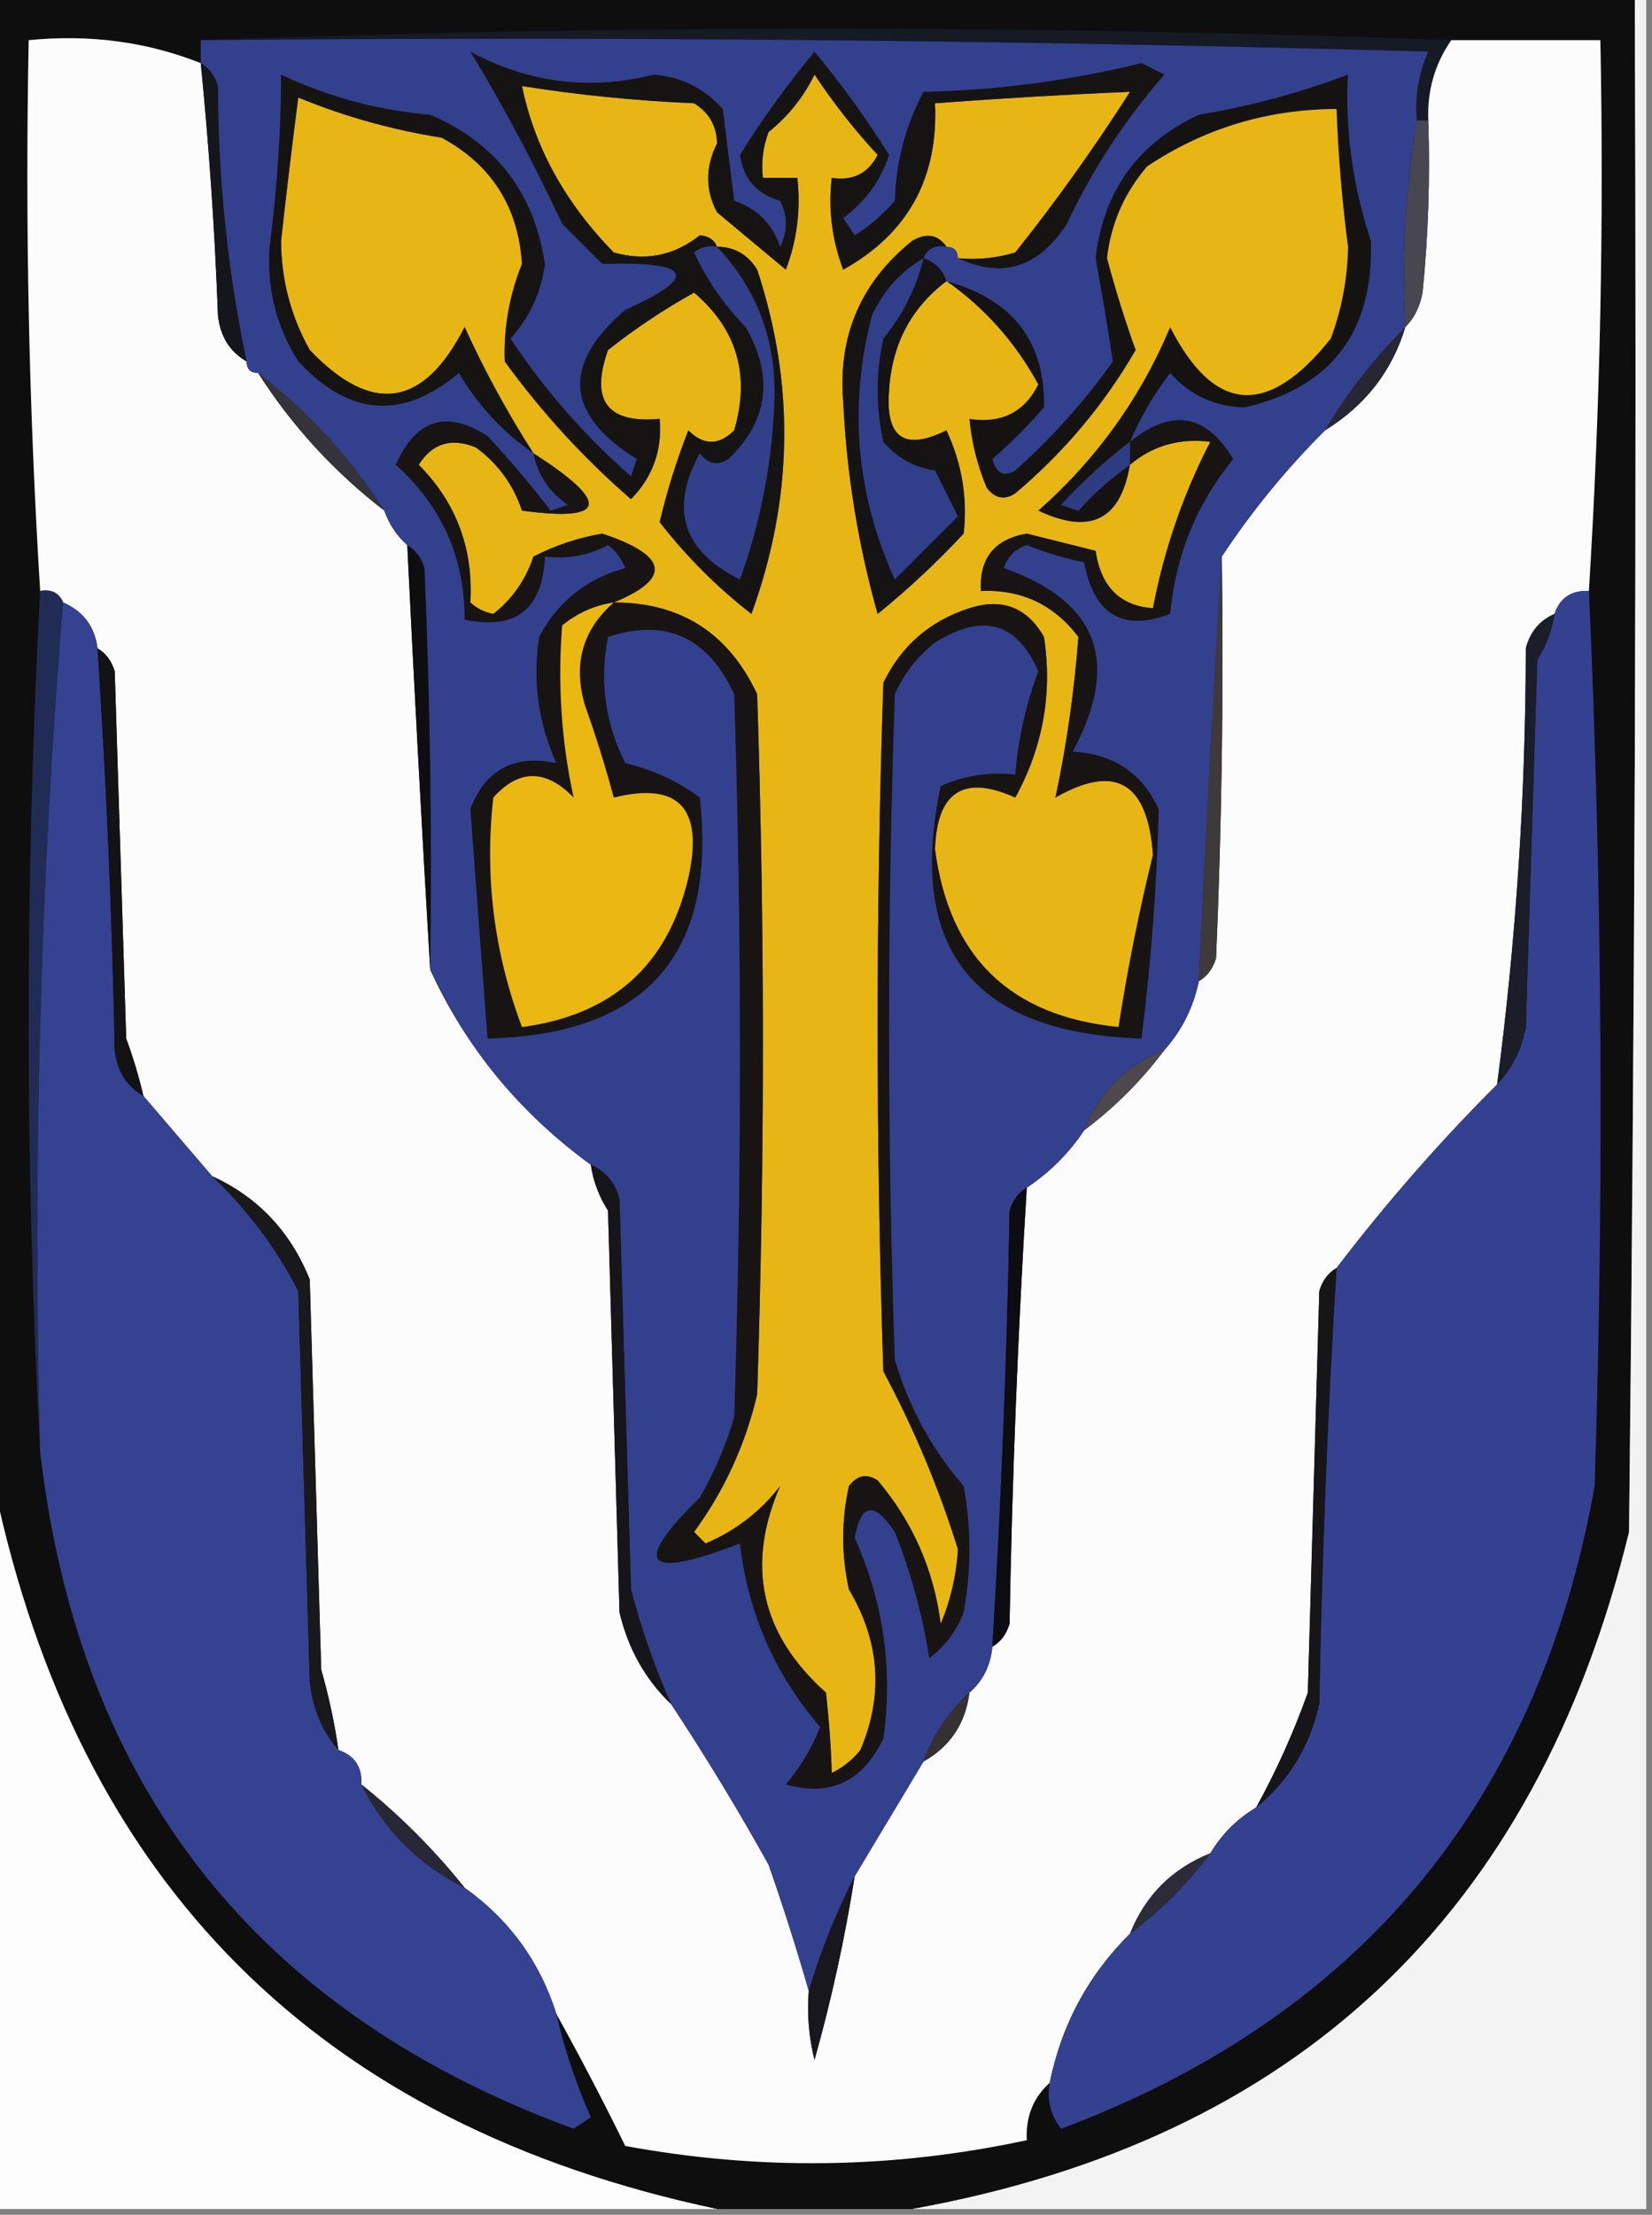<?xml version="1.0" encoding="UTF-8"?>
<!DOCTYPE svg PUBLIC "-//W3C//DTD SVG 1.1//EN" "http://www.w3.org/Graphics/SVG/1.1/DTD/svg11.dtd">
<svg xmlns="http://www.w3.org/2000/svg" version="1.1" width="144px" height="193px" style="shape-rendering:geometricPrecision; text-rendering:geometricPrecision; image-rendering:optimizeQuality; fill-rule:evenodd; clip-rule:evenodd" xmlns:xlink="http://www.w3.org/1999/xlink">
<rect width="100%" height="100%" fill="#808080" stroke="none"/>
<g><path style="opacity:1" fill="#0f0e0f" d="M -0.5,-0.5 C 47.167,-0.5 94.833,-0.5 142.5,-0.5C 142.667,44.168 142.5,88.835 142,133.5C 133.874,166.797 113.041,186.463 79.5,192.5C 73.833,192.5 68.167,192.5 62.5,192.5C 27.833,185.167 6.833,164.167 -0.5,129.5C -0.5,86.167 -0.5,42.833 -0.5,-0.5 Z"/></g>
<g><path style="opacity:1" fill="#161a25" d="M 17.5,3.5 C 53.736,2.171 90.069,2.171 126.5,3.5C 125.061,5.588 124.394,7.921 124.5,10.5C 124.167,10.5 123.833,10.5 123.5,10.5C 123.318,8.409 123.652,6.409 124.5,4.5C 88.84,3.5 53.173,3.167 17.5,3.5 Z"/></g>
<g><path style="opacity:1" fill="#fcfcfc" d="M 17.5,5.5 C 18.227,12.8 18.727,20.133 19,27.5C 19.2,29.32 20.034,30.653 21.5,31.5C 21.5,32.167 21.833,32.5 22.5,32.5C 25.436,37.105 29.102,41.105 33.5,44.5C 33.932,45.709 34.599,46.709 35.5,47.5C 36.109,59.975 36.775,72.308 37.5,84.5C 40.625,91.305 45.291,96.972 51.5,101.5C 51.709,102.922 52.209,104.255 53,105.5C 53.333,117.167 53.667,128.833 54,140.5C 54.754,143.684 56.254,146.351 58.5,148.5C 61.478,153 64.311,157.667 67,162.5C 68.309,166.254 69.475,169.921 70.5,173.5C 70.338,175.527 70.504,177.527 71,179.5C 72.481,174.226 73.648,168.893 74.5,163.5C 76.497,160.175 78.497,156.841 80.5,153.5C 82.822,152.198 84.155,150.198 84.5,147.5C 85.674,146.486 86.34,145.153 86.5,143.5C 87.222,143.082 87.722,142.416 88,141.5C 88.225,128.801 88.725,116.135 89.5,103.5C 91.527,102.139 93.194,100.473 94.5,98.5C 97.167,96.5 99.5,94.167 101.5,91.5C 103.025,89.784 104.025,87.784 104.5,85.5C 105.222,85.082 105.722,84.416 106,83.5C 106.5,71.838 106.667,60.171 106.5,48.5C 109.092,44.568 112.092,40.901 115.5,37.5C 119.012,35.332 121.345,32.332 122.5,28.5C 123.268,27.738 123.768,26.738 124,25.5C 124.499,20.511 124.666,15.511 124.5,10.5C 124.394,7.921 125.061,5.588 126.5,3.5C 130.833,3.5 135.167,3.5 139.5,3.5C 139.817,19.578 139.484,35.578 138.5,51.5C 136.973,51.427 135.973,52.094 135.5,53.5C 134.21,54.058 133.377,55.058 133,56.5C 132.987,69.252 132.154,81.919 130.5,94.5C 125.467,99.531 120.801,104.865 116.5,110.5C 115.778,110.918 115.278,111.584 115,112.5C 114.667,124.167 114.333,135.833 114,147.5C 112.746,151.004 111.246,154.337 109.5,157.5C 107.833,158.5 106.5,159.833 105.5,161.5C 102.167,162.833 99.833,165.167 98.5,168.5C 94.856,172.12 92.523,176.453 91.5,181.5C 90.069,182.78 89.402,184.447 89.5,186.5C 77.895,188.996 66.228,189.163 54.5,187C 52.594,183.115 50.594,179.282 48.5,175.5C 47.054,170.939 44.387,167.272 40.5,164.5C 37.833,161.167 34.833,158.167 31.5,155.5C 31.573,153.973 30.906,152.973 29.5,152.5C 29.162,150.146 28.662,147.813 28,145.5C 27.667,134.167 27.333,122.833 27,111.5C 25.319,107.321 22.485,104.321 18.5,102.5C 16.471,100.142 14.471,97.808 12.5,95.5C 12.108,93.821 11.608,92.154 11,90.5C 10.667,79.833 10.333,69.167 10,58.5C 9.722,57.584 9.222,56.917 8.5,56.5C 8.262,54.596 7.262,53.262 5.5,52.5C 5.158,51.662 4.492,51.328 3.5,51.5C 2.516,35.578 2.183,19.578 2.5,3.5C 7.807,2.974 12.807,3.64 17.5,5.5 Z"/></g>
<g><path style="opacity:1" fill="#484650" d="M 123.5,10.5 C 123.833,10.5 124.167,10.5 124.5,10.5C 124.666,15.511 124.499,20.511 124,25.5C 123.768,26.738 123.268,27.738 122.5,28.5C 122.177,22.31 122.51,16.31 123.5,10.5 Z"/></g>
<g><path style="opacity:1" fill="#15161b" d="M 17.5,5.5 C 18.222,5.918 18.722,6.584 19,7.5C 19.013,15.634 19.847,23.634 21.5,31.5C 20.034,30.653 19.2,29.32 19,27.5C 18.727,20.133 18.227,12.8 17.5,5.5 Z"/></g>
<g><path style="opacity:1" fill="#35333a" d="M 22.5,32.5 C 26.898,35.895 30.564,39.895 33.5,44.5C 29.102,41.105 25.436,37.105 22.5,32.5 Z"/></g>
<g><path style="opacity:1" fill="#272734" d="M 122.5,28.5 C 121.345,32.332 119.012,35.332 115.5,37.5C 117.458,34.209 119.791,31.209 122.5,28.5 Z"/></g>
<g><path style="opacity:1" fill="#0e0e11" d="M 35.5,47.5 C 36.222,47.917 36.722,48.584 37,49.5C 37.5,61.162 37.666,72.829 37.5,84.5C 36.775,72.308 36.109,59.975 35.5,47.5 Z"/></g>
<g><path style="opacity:1" fill="#3e3a3a" d="M 106.5,48.5 C 106.667,60.171 106.5,71.838 106,83.5C 105.722,84.416 105.222,85.082 104.5,85.5C 105.087,73.018 105.754,60.684 106.5,48.5 Z"/></g>
<g><path style="opacity:1" fill="#202c56" d="M 3.5,51.5 C 4.492,51.328 5.158,51.662 5.5,52.5C 3.51,76.811 2.843,101.477 3.5,126.5C 2.167,101.5 2.167,76.5 3.5,51.5 Z"/></g>
<g><path style="opacity:1" fill="#344291" d="M 5.5,52.5 C 7.262,53.262 8.262,54.596 8.5,56.5C 9.27,68.134 9.77,79.801 10,91.5C 10.2,93.32 11.034,94.653 12.5,95.5C 14.471,97.808 16.471,100.142 18.5,102.5C 21.553,105.39 24.053,108.724 26,112.5C 26.333,123.833 26.667,135.167 27,146.5C 27.24,148.852 28.073,150.852 29.5,152.5C 30.906,152.973 31.573,153.973 31.5,155.5C 33.5,159.5 36.5,162.5 40.5,164.5C 44.387,167.272 47.054,170.939 48.5,175.5C 49.199,178.573 50.199,181.573 51.5,184.5C 51,184.833 50.5,185.167 50,185.5C 22.381,175.381 6.881,155.715 3.5,126.5C 2.843,101.477 3.51,76.811 5.5,52.5 Z"/></g>
<g><path style="opacity:1" fill="#344190" d="M 138.5,51.5 C 139.663,77.33 139.83,103.33 139,129.5C 134.078,157.04 118.578,175.707 92.5,185.5C 91.571,184.311 91.238,182.978 91.5,181.5C 92.523,176.453 94.856,172.12 98.5,168.5C 101.167,166.5 103.5,164.167 105.5,161.5C 106.5,159.833 107.833,158.5 109.5,157.5C 112.324,155.2 114.157,152.2 115,148.5C 115.224,135.801 115.724,123.135 116.5,110.5C 120.801,104.865 125.467,99.531 130.5,94.5C 131.793,93.158 132.626,91.491 133,89.5C 133.333,78.833 133.667,68.167 134,57.5C 134.791,56.255 135.291,54.922 135.5,53.5C 135.973,52.094 136.973,51.427 138.5,51.5 Z"/></g>
<g><path style="opacity:1" fill="#33408d" d="M 17.5,3.5 C 53.173,3.167 88.84,3.5 124.5,4.5C 123.652,6.409 123.318,8.409 123.5,10.5C 122.51,16.31 122.177,22.31 122.5,28.5C 119.791,31.209 117.458,34.209 115.5,37.5C 112.092,40.901 109.092,44.568 106.5,48.5C 105.754,60.684 105.087,73.018 104.5,85.5C 104.025,87.784 103.025,89.784 101.5,91.5C 98.167,92.833 95.833,95.167 94.5,98.5C 93.194,100.473 91.527,102.139 89.5,103.5C 88.778,103.918 88.278,104.584 88,105.5C 87.775,118.199 87.275,130.865 86.5,143.5C 86.34,145.153 85.674,146.486 84.5,147.5C 82.674,149.147 81.34,151.147 80.5,153.5C 78.497,156.841 76.497,160.175 74.5,163.5C 72.863,166.717 71.53,170.05 70.5,173.5C 69.475,169.921 68.309,166.254 67,162.5C 64.311,157.667 61.478,153 58.5,148.5C 57.062,145.284 55.895,141.951 55,138.5C 54.667,127.167 54.333,115.833 54,104.5C 53.623,103.058 52.79,102.058 51.5,101.5C 45.291,96.972 40.625,91.305 37.5,84.5C 37.666,72.829 37.5,61.162 37,49.5C 36.722,48.584 36.222,47.917 35.5,47.5C 34.599,46.709 33.932,45.709 33.5,44.5C 30.564,39.895 26.898,35.895 22.5,32.5C 21.833,32.5 21.5,32.167 21.5,31.5C 19.847,23.634 19.013,15.634 19,7.5C 18.722,6.584 18.222,5.918 17.5,5.5C 17.5,4.833 17.5,4.167 17.5,3.5 Z"/></g>
<g><path style="opacity:1" fill="#151312" d="M 98.5,38.5 C 96.37,40.127 94.37,41.96 92.5,44C 93,44.167 93.5,44.333 94,44.5C 95.351,42.982 96.851,41.648 98.5,40.5C 97.697,45.318 95.031,46.651 90.5,44.5C 95.57,40.014 99.404,34.681 102,28.5C 105.846,36.053 110.512,36.386 116,29.5C 116.958,26.925 117.458,24.259 117.5,21.5C 116.977,17.511 116.644,13.511 116.5,9.5C 110.445,9.53 104.945,11.197 100,14.5C 98.014,16.806 96.847,19.472 96.5,22.5C 97.26,25.335 98.093,28.002 99,30.5C 96.252,35.252 92.752,39.419 88.5,43C 87.551,43.617 86.718,43.451 86,42.5C 85.187,40.564 84.687,38.564 84.5,36.5C 87.288,36.923 89.288,35.923 90.5,33.5C 88.496,29.834 85.829,26.834 82.5,24.5C 88.278,26.089 91.112,29.756 91,35.5C 89.605,37.112 88.105,38.612 86.5,40C 86.85,41.258 87.516,41.591 88.5,41C 91.704,38.131 94.537,34.965 97,31.5C 96.561,28.57 96.061,25.57 95.5,22.5C 96.173,16.652 99.173,12.485 104.5,10C 108.972,9.257 113.305,8.09 117.5,6.5C 117.238,11.338 117.904,16.171 119.5,21C 119.726,28.925 116.06,33.758 108.5,35.5C 105.889,35.444 103.722,34.444 102,32.5C 100.558,34.391 99.391,36.391 98.5,38.5 Z"/></g>
<g><path style="opacity:1" fill="#e8b614" d="M 83.5,22.5 C 83.5,21.833 83.167,21.5 82.5,21.5C 81.749,20.427 80.749,20.26 79.5,21C 75.031,24.605 73.031,29.272 73.5,35C 73.798,41.287 74.798,47.453 76.5,53.5C 79.151,51.35 81.651,49.017 84,46.5C 84.348,43.398 83.848,40.398 82.5,37.5C 78.833,39.324 77.166,38.158 77.5,34C 77.744,30.01 79.41,26.843 82.5,24.5C 85.829,26.834 88.496,29.834 90.5,33.5C 89.288,35.923 87.288,36.923 84.5,36.5C 84.687,38.564 85.187,40.564 86,42.5C 86.718,43.451 87.551,43.617 88.5,43C 92.752,39.419 96.252,35.252 99,30.5C 98.093,28.002 97.26,25.335 96.5,22.5C 96.847,19.472 98.014,16.806 100,14.5C 104.945,11.197 110.445,9.53 116.5,9.5C 116.644,13.511 116.977,17.511 117.5,21.5C 117.458,24.259 116.958,26.925 116,29.5C 110.512,36.386 105.846,36.053 102,28.5C 99.404,34.681 95.57,40.014 90.5,44.5C 95.031,46.651 97.697,45.318 98.5,40.5C 100.479,38.833 102.812,38.166 105.5,38.5C 103.14,43.063 101.473,47.896 100.5,53C 97.63,52.799 95.963,51.132 95.5,48C 93.5,47.5 91.5,47 89.5,46.5C 86.686,46.981 85.352,48.648 85.5,51.5C 89.025,51.346 91.859,52.679 94,55.5C 93.643,60.246 92.977,64.912 92,69.5C 97.225,66.508 100.058,68.175 100.5,74.5C 99.283,79.45 98.283,84.45 97.5,89.5C 88.069,88.569 82.736,83.403 81.5,74C 81.678,68.975 84.011,67.475 88.5,69.5C 90.915,65.097 91.748,60.43 91,55.5C 89.519,52.92 87.352,52.087 84.5,53C 81.063,54.105 78.563,56.272 77,59.5C 76.333,79.5 76.333,99.5 77,119.5C 79.666,124.485 81.833,129.652 83.5,135C 83.369,137.253 82.869,139.419 82,141.5C 81.391,136.784 79.558,132.617 76.5,129C 75.551,128.383 74.718,128.549 74,129.5C 73.333,132.5 73.333,135.5 74,138.5C 76.699,143.041 77.032,147.708 75,152.5C 74.311,153.357 73.478,154.023 72.5,154.5C 72.448,152.43 72.281,150.097 72,147.5C 66.319,142.426 64.986,136.426 68,129.5C 66.261,131.741 64.094,133.408 61.5,134.5C 61.167,134.167 60.833,133.833 60.5,133.5C 63.144,129.879 64.977,125.879 66,121.5C 66.667,101.167 66.667,80.833 66,60.5C 63.504,55.163 59.338,52.496 53.5,52.5C 58.569,50.413 58.236,48.413 52.5,46.5C 50.392,46.86 48.392,47.527 46.5,48.5C 45.815,50.547 44.649,52.214 43,53.5C 42.228,53.355 41.561,53.022 41,52.5C 41.265,47.791 39.765,43.791 36.5,40.5C 37.693,38.616 39.359,38.116 41.5,39C 43.414,40.413 44.747,42.247 45.5,44.5C 52.913,45.493 53.246,43.826 46.5,39.5C 44.254,36.011 42.254,32.344 40.5,28.5C 36.928,35.519 32.428,36.185 27,30.5C 25.35,27.549 24.517,24.383 24.5,21C 24.959,16.828 25.459,12.662 26,8.5C 29.986,10.142 34.153,11.308 38.5,12C 42.846,14.353 45.179,18.02 45.5,23C 44.394,25.752 43.894,28.586 44,31.5C 47.21,35.921 50.877,39.921 55,43.5C 56.903,41.559 57.736,39.226 57.5,36.5C 52.931,36.917 51.431,34.917 53,30.5C 55.364,28.637 57.864,26.971 60.5,25.5C 64.24,28.676 65.406,32.676 64,37.5C 62.667,38.833 61.333,38.833 60,37.5C 58.979,40.105 58.145,42.772 57.5,45.5C 59.833,48.5 62.5,51.167 65.5,53.5C 69.141,43.489 69.307,33.489 66,23.5C 65.184,22.177 64.017,21.511 62.5,21.5C 62.265,20.903 61.765,20.57 61,20.5C 58.775,22.278 56.275,22.778 53.5,22C 49.271,17.685 46.604,12.851 45.5,7.5C 50.447,8.283 55.447,8.783 60.5,9C 61.804,9.804 62.471,10.971 62.5,12.5C 61.472,14.56 61.472,16.56 62.5,18.5C 64.5,20.167 66.5,21.833 68.5,23.5C 69.48,20.913 69.813,18.247 69.5,15.5C 68.5,15.5 67.5,15.5 66.5,15.5C 66.343,14.127 66.51,12.793 67,11.5C 68.713,10.122 70.047,8.455 71,6.5C 72.643,8.977 74.476,11.31 76.5,13.5C 75.68,15.111 74.346,15.778 72.5,15.5C 72.187,18.247 72.52,20.913 73.5,23.5C 79.135,20.361 81.802,15.527 81.5,9C 87.241,8.572 92.908,8.239 98.5,8C 95.412,12.843 92.079,17.509 88.5,22C 86.866,22.494 85.199,22.66 83.5,22.5 Z"/></g>
<g><path style="opacity:1" fill="#151314" d="M 82.5,21.5 C 81.508,21.328 80.842,21.662 80.5,22.5C 81.5,22.833 82.167,23.5 82.5,24.5C 79.41,26.843 77.744,30.01 77.5,34C 77.166,38.158 78.833,39.324 82.5,37.5C 83.848,40.398 84.348,43.398 84,46.5C 81.651,49.017 79.151,51.35 76.5,53.5C 74.798,47.453 73.798,41.287 73.5,35C 73.031,29.272 75.031,24.605 79.5,21C 80.749,20.26 81.749,20.427 82.5,21.5 Z"/></g>
<g><path style="opacity:1" fill="#313f8a" d="M 80.5,22.5 C 79.872,25.09 78.705,27.423 77,29.5C 76.333,32.5 76.333,35.5 77,38.5C 78.171,39.893 79.671,40.727 81.5,41C 82.167,42.333 82.833,43.667 83.5,45C 81.667,46.833 79.833,48.667 78,50.5C 74.621,43.084 73.954,35.418 76,27.5C 76.996,25.34 78.496,23.673 80.5,22.5 Z"/></g>
<g><path style="opacity:1" fill="#161413" d="M 83.5,22.5 C 85.199,22.66 86.866,22.494 88.5,22C 92.079,17.509 95.412,12.843 98.5,8C 92.908,8.239 87.241,8.572 81.5,9C 81.802,15.527 79.135,20.361 73.5,23.5C 72.52,20.913 72.187,18.247 72.5,15.5C 74.346,15.778 75.68,15.111 76.5,13.5C 74.476,11.31 72.643,8.977 71,6.5C 70.047,8.455 68.713,10.122 67,11.5C 66.51,12.793 66.343,14.127 66.5,15.5C 67.5,15.5 68.5,15.5 69.5,15.5C 69.813,18.247 69.48,20.913 68.5,23.5C 66.5,21.833 64.5,20.167 62.5,18.5C 61.472,16.56 61.472,14.56 62.5,12.5C 62.471,10.971 61.804,9.804 60.5,9C 55.447,8.783 50.447,8.283 45.5,7.5C 46.604,12.851 49.271,17.685 53.5,22C 56.275,22.778 58.775,22.278 61,20.5C 61.765,20.57 62.265,20.903 62.5,21.5C 64.017,21.511 65.184,22.177 66,23.5C 69.307,33.489 69.141,43.489 65.5,53.5C 62.5,51.167 59.833,48.5 57.5,45.5C 58.145,42.772 58.979,40.105 60,37.5C 61.333,38.833 62.667,38.833 64,37.5C 65.406,32.676 64.24,28.676 60.5,25.5C 57.864,26.971 55.364,28.637 53,30.5C 51.431,34.917 52.931,36.917 57.5,36.5C 57.736,39.226 56.903,41.559 55,43.5C 50.877,39.921 47.21,35.921 44,31.5C 43.894,28.586 44.394,25.752 45.5,23C 45.179,18.02 42.846,14.353 38.5,12C 34.153,11.308 29.986,10.142 26,8.5C 25.459,12.662 24.959,16.828 24.5,21C 24.517,24.383 25.35,27.549 27,30.5C 32.428,36.185 36.928,35.519 40.5,28.5C 42.254,32.344 44.254,36.011 46.5,39.5C 43.832,37.664 41.666,35.331 40,32.5C 35.12,36.618 30.453,36.284 26,31.5C 24.077,28.456 23.244,25.123 23.5,21.5C 24.158,16.328 24.492,11.328 24.5,6.5C 28.61,8.445 32.944,9.611 37.5,10C 43.228,12.44 46.561,16.773 47.5,23C 47.174,25.485 46.174,27.651 44.5,29.5C 47.441,33.944 50.941,37.944 55,41.5C 55.167,41 55.333,40.5 55.5,40C 49.278,36.113 48.944,31.78 54.5,27C 61.005,24.095 60.339,22.762 52.5,23C 51.333,21.833 50.167,20.667 49,19.5C 46.504,14.162 43.837,9.162 41,4.5C 46.081,7.236 51.415,7.903 57,6.5C 59.406,6.703 61.406,7.703 63,9.5C 63.333,12.167 63.667,14.833 64,17.5C 66,18.167 67.333,19.5 68,21.5C 68.667,20.167 68.667,18.833 68,17.5C 65.952,16.902 64.785,15.569 64.5,13.5C 66.439,10.385 68.606,7.385 71,4.5C 73.394,7.385 75.561,10.385 77.5,13.5C 76.755,15.747 75.422,17.581 73.5,19C 73.833,19.5 74.167,20 74.5,20.5C 75.814,19.687 76.981,18.687 78,17.5C 78.1,14.097 78.934,10.93 80.5,8C 86.848,7.878 93.182,7.044 99.5,5.5C 100.167,5.833 100.833,6.167 101.5,6.5C 98.046,10.449 95.213,14.782 93,19.5C 90.543,23.31 87.377,24.31 83.5,22.5 Z"/></g>
<g><path style="opacity:1" fill="#323f8a" d="M 62.5,21.5 C 66.028,25.245 67.695,29.745 67.5,35C 67.305,40.342 66.305,45.509 64.5,50.5C 59.506,48.022 58.34,44.355 61,39.5C 61.718,40.451 62.551,40.617 63.5,40C 66.97,36.663 67.47,32.83 65,28.5C 63.13,26.595 61.63,24.428 60.5,22C 61.094,21.536 61.761,21.369 62.5,21.5 Z"/></g>
<g><path style="opacity:1" fill="#1b1d29" d="M 135.5,53.5 C 135.291,54.922 134.791,56.255 134,57.5C 133.667,68.167 133.333,78.833 133,89.5C 132.626,91.491 131.793,93.158 130.5,94.5C 132.154,81.919 132.987,69.252 133,56.5C 133.377,55.058 134.21,54.058 135.5,53.5 Z"/></g>
<g><path style="opacity:1" fill="#131214" d="M 8.5,56.5 C 9.222,56.917 9.722,57.584 10,58.5C 10.333,69.167 10.667,79.833 11,90.5C 11.608,92.154 12.108,93.821 12.5,95.5C 11.034,94.653 10.2,93.32 10,91.5C 9.77,79.801 9.27,68.134 8.5,56.5 Z"/></g>
<g><path style="opacity:1" fill="#171413" d="M 46.5,39.5 C 53.246,43.826 52.913,45.493 45.5,44.5C 44.747,42.247 43.414,40.413 41.5,39C 39.359,38.116 37.693,38.616 36.5,40.5C 39.765,43.791 41.265,47.791 41,52.5C 41.561,53.022 42.228,53.355 43,53.5C 44.649,52.214 45.815,50.547 46.5,48.5C 48.392,47.527 50.392,46.86 52.5,46.5C 58.236,48.413 58.569,50.413 53.5,52.5C 59.338,52.496 63.504,55.163 66,60.5C 66.667,80.833 66.667,101.167 66,121.5C 64.977,125.879 63.144,129.879 60.5,133.5C 60.833,133.833 61.167,134.167 61.5,134.5C 64.094,133.408 66.261,131.741 68,129.5C 64.986,136.426 66.319,142.426 72,147.5C 72.281,150.097 72.448,152.43 72.5,154.5C 73.478,154.023 74.311,153.357 75,152.5C 77.032,147.708 76.699,143.041 74,138.5C 73.333,135.5 73.333,132.5 74,129.5C 74.718,128.549 75.551,128.383 76.5,129C 79.558,132.617 81.391,136.784 82,141.5C 82.869,139.419 83.369,137.253 83.5,135C 81.833,129.652 79.666,124.485 77,119.5C 76.333,99.5 76.333,79.5 77,59.5C 78.563,56.272 81.063,54.105 84.5,53C 87.352,52.087 89.519,52.92 91,55.5C 91.748,60.43 90.915,65.097 88.5,69.5C 84.011,67.475 81.678,68.975 81.5,74C 82.736,83.403 88.069,88.569 97.5,89.5C 98.283,84.45 99.283,79.45 100.5,74.5C 100.058,68.175 97.225,66.508 92,69.5C 92.977,64.912 93.643,60.246 94,55.5C 91.859,52.679 89.025,51.346 85.5,51.5C 85.352,48.648 86.686,46.981 89.5,46.5C 91.5,47 93.5,47.5 95.5,48C 95.963,51.132 97.63,52.799 100.5,53C 101.473,47.896 103.14,43.063 105.5,38.5C 102.812,38.166 100.479,38.833 98.5,40.5C 98.5,39.833 98.5,39.167 98.5,38.5C 102.143,35.554 105.143,36.054 107.5,40C 104.309,43.897 102.476,48.397 102,53.5C 97.864,55.068 95.364,53.568 94.5,49C 92.782,48.654 91.115,48.154 89.5,47.5C 88.5,47.833 87.833,48.5 87.5,49.5C 95.71,52.389 97.71,57.722 93.5,65.5C 97.05,65.692 99.55,67.358 101,70.5C 100.84,77.171 100.34,83.838 99.5,90.5C 84.842,90.021 79.009,82.688 82,68.5C 84.041,67.577 86.207,67.244 88.5,67.5C 88.748,64.42 89.414,61.42 90.5,58.5C 88.66,54.222 85.66,53.389 81.5,56C 79.951,57.214 78.784,58.714 78,60.5C 77.333,79.833 77.333,99.167 78,118.5C 79.224,122.615 81.224,126.282 84,129.5C 84.667,133.167 84.667,136.833 84,140.5C 83.385,142.116 82.385,143.449 81,144.5C 80.408,140.724 79.408,137.057 78,133.5C 76.211,130.821 75.044,130.987 74.5,134C 77.011,139.607 77.845,145.441 77,151.5C 75.189,155.261 72.355,156.594 68.5,155.5C 69.751,153.999 70.751,152.332 71.5,150.5C 67.532,145.896 65.199,140.563 64.5,134.5C 56.19,137.7 55.023,136.367 61,130.5C 62.275,128.283 63.275,125.949 64,123.5C 64.667,102.5 64.667,81.5 64,60.5C 61.718,55.522 58.051,53.855 53,55.5C 52.238,59.332 52.738,62.998 54.5,66.5C 56.917,67.072 59.084,68.072 61,69.5C 62.505,83.166 56.338,90.166 42.5,90.5C 41.986,83.8 41.486,77.133 41,70.5C 42.318,67.059 44.818,65.725 48.5,66.5C 46.915,62.989 46.415,59.322 47,55.5C 48.609,52.438 51.109,50.438 54.5,49.5C 54.192,48.692 53.692,48.025 53,47.5C 51.3,48.406 49.467,48.739 47.5,48.5C 47.294,53.099 44.961,54.932 40.5,54C 40.514,48.613 38.514,44.113 34.5,40.5C 36.262,36.523 38.929,35.689 42.5,38C 44.46,40.106 46.294,42.273 48,44.5C 48.5,44.333 49,44.167 49.5,44C 47.859,42.871 46.859,41.371 46.5,39.5 Z"/></g>
<g><path style="opacity:1" fill="#eab713" d="M 53.5,52.5 C 50.761,54.9 49.927,57.9 51,61.5C 51.938,64.121 52.772,66.787 53.5,69.5C 59.184,68.101 61.35,70.434 60,76.5C 58.209,84.12 53.376,88.453 45.5,89.5C 43.062,83.025 42.228,76.358 43,69.5C 45.244,67.006 47.577,67.006 50,69.5C 48.935,64.618 48.602,59.618 49,54.5C 50.33,53.418 51.83,52.751 53.5,52.5 Z"/></g>
<g><path style="opacity:1" fill="#2f3c82" d="M 98.5,38.5 C 98.5,39.167 98.5,39.833 98.5,40.5C 96.851,41.648 95.351,42.982 94,44.5C 93.5,44.333 93,44.167 92.5,44C 94.37,41.96 96.37,40.127 98.5,38.5 Z"/></g>
<g><path style="opacity:1" fill="#4c484b" d="M 101.5,91.5 C 99.5,94.167 97.167,96.5 94.5,98.5C 95.833,95.167 98.167,92.833 101.5,91.5 Z"/></g>
<g><path style="opacity:1" fill="#16151a" d="M 51.5,101.5 C 52.79,102.058 53.623,103.058 54,104.5C 54.333,115.833 54.667,127.167 55,138.5C 55.895,141.951 57.062,145.284 58.5,148.5C 56.254,146.351 54.754,143.684 54,140.5C 53.667,128.833 53.333,117.167 53,105.5C 52.209,104.255 51.709,102.922 51.5,101.5 Z"/></g>
<g><path style="opacity:1" fill="#0d0d11" d="M 89.5,103.5 C 88.725,116.135 88.225,128.801 88,141.5C 87.722,142.416 87.222,143.082 86.5,143.5C 87.275,130.865 87.775,118.199 88,105.5C 88.278,104.584 88.778,103.918 89.5,103.5 Z"/></g>
<g><path style="opacity:1" fill="#19191c" d="M 18.5,102.5 C 22.485,104.321 25.319,107.321 27,111.5C 27.333,122.833 27.667,134.167 28,145.5C 28.662,147.813 29.162,150.146 29.5,152.5C 28.073,150.852 27.24,148.852 27,146.5C 26.667,135.167 26.333,123.833 26,112.5C 24.053,108.724 21.553,105.39 18.5,102.5 Z"/></g>
<g><path style="opacity:1" fill="#161619" d="M 116.5,110.5 C 115.724,123.135 115.224,135.801 115,148.5C 114.157,152.2 112.324,155.2 109.5,157.5C 111.246,154.337 112.746,151.004 114,147.5C 114.333,135.833 114.667,124.167 115,112.5C 115.278,111.584 115.778,110.918 116.5,110.5 Z"/></g>
<g><path style="opacity:1" fill="#f3f3f3" d="M 142.5,-0.5 C 142.833,-0.5 143.167,-0.5 143.5,-0.5C 143.5,63.833 143.5,128.167 143.5,192.5C 122.167,192.5 100.833,192.5 79.5,192.5C 113.041,186.463 133.874,166.797 142,133.5C 142.5,88.835 142.667,44.168 142.5,-0.5 Z"/></g>
<g><path style="opacity:1" fill="#fdfdfd" d="M -0.5,129.5 C 6.833,164.167 27.833,185.167 62.5,192.5C 41.5,192.5 20.5,192.5 -0.5,192.5C -0.5,171.5 -0.5,150.5 -0.5,129.5 Z"/></g>
<g><path style="opacity:1" fill="#353131" d="M 84.5,147.5 C 84.155,150.198 82.822,152.198 80.5,153.5C 81.34,151.147 82.674,149.147 84.5,147.5 Z"/></g>
<g><path style="opacity:1" fill="#272735" d="M 31.5,155.5 C 34.833,158.167 37.833,161.167 40.5,164.5C 36.5,162.5 33.5,159.5 31.5,155.5 Z"/></g>
<g><path style="opacity:1" fill="#2d2b38" d="M 105.5,161.5 C 103.5,164.167 101.167,166.5 98.5,168.5C 99.833,165.167 102.167,162.833 105.5,161.5 Z"/></g>
<g><path style="opacity:1" fill="#17171d" d="M 74.5,163.5 C 73.648,168.893 72.481,174.226 71,179.5C 70.504,177.527 70.338,175.527 70.5,173.5C 71.53,170.05 72.863,166.717 74.5,163.5 Z"/></g>
</svg>
